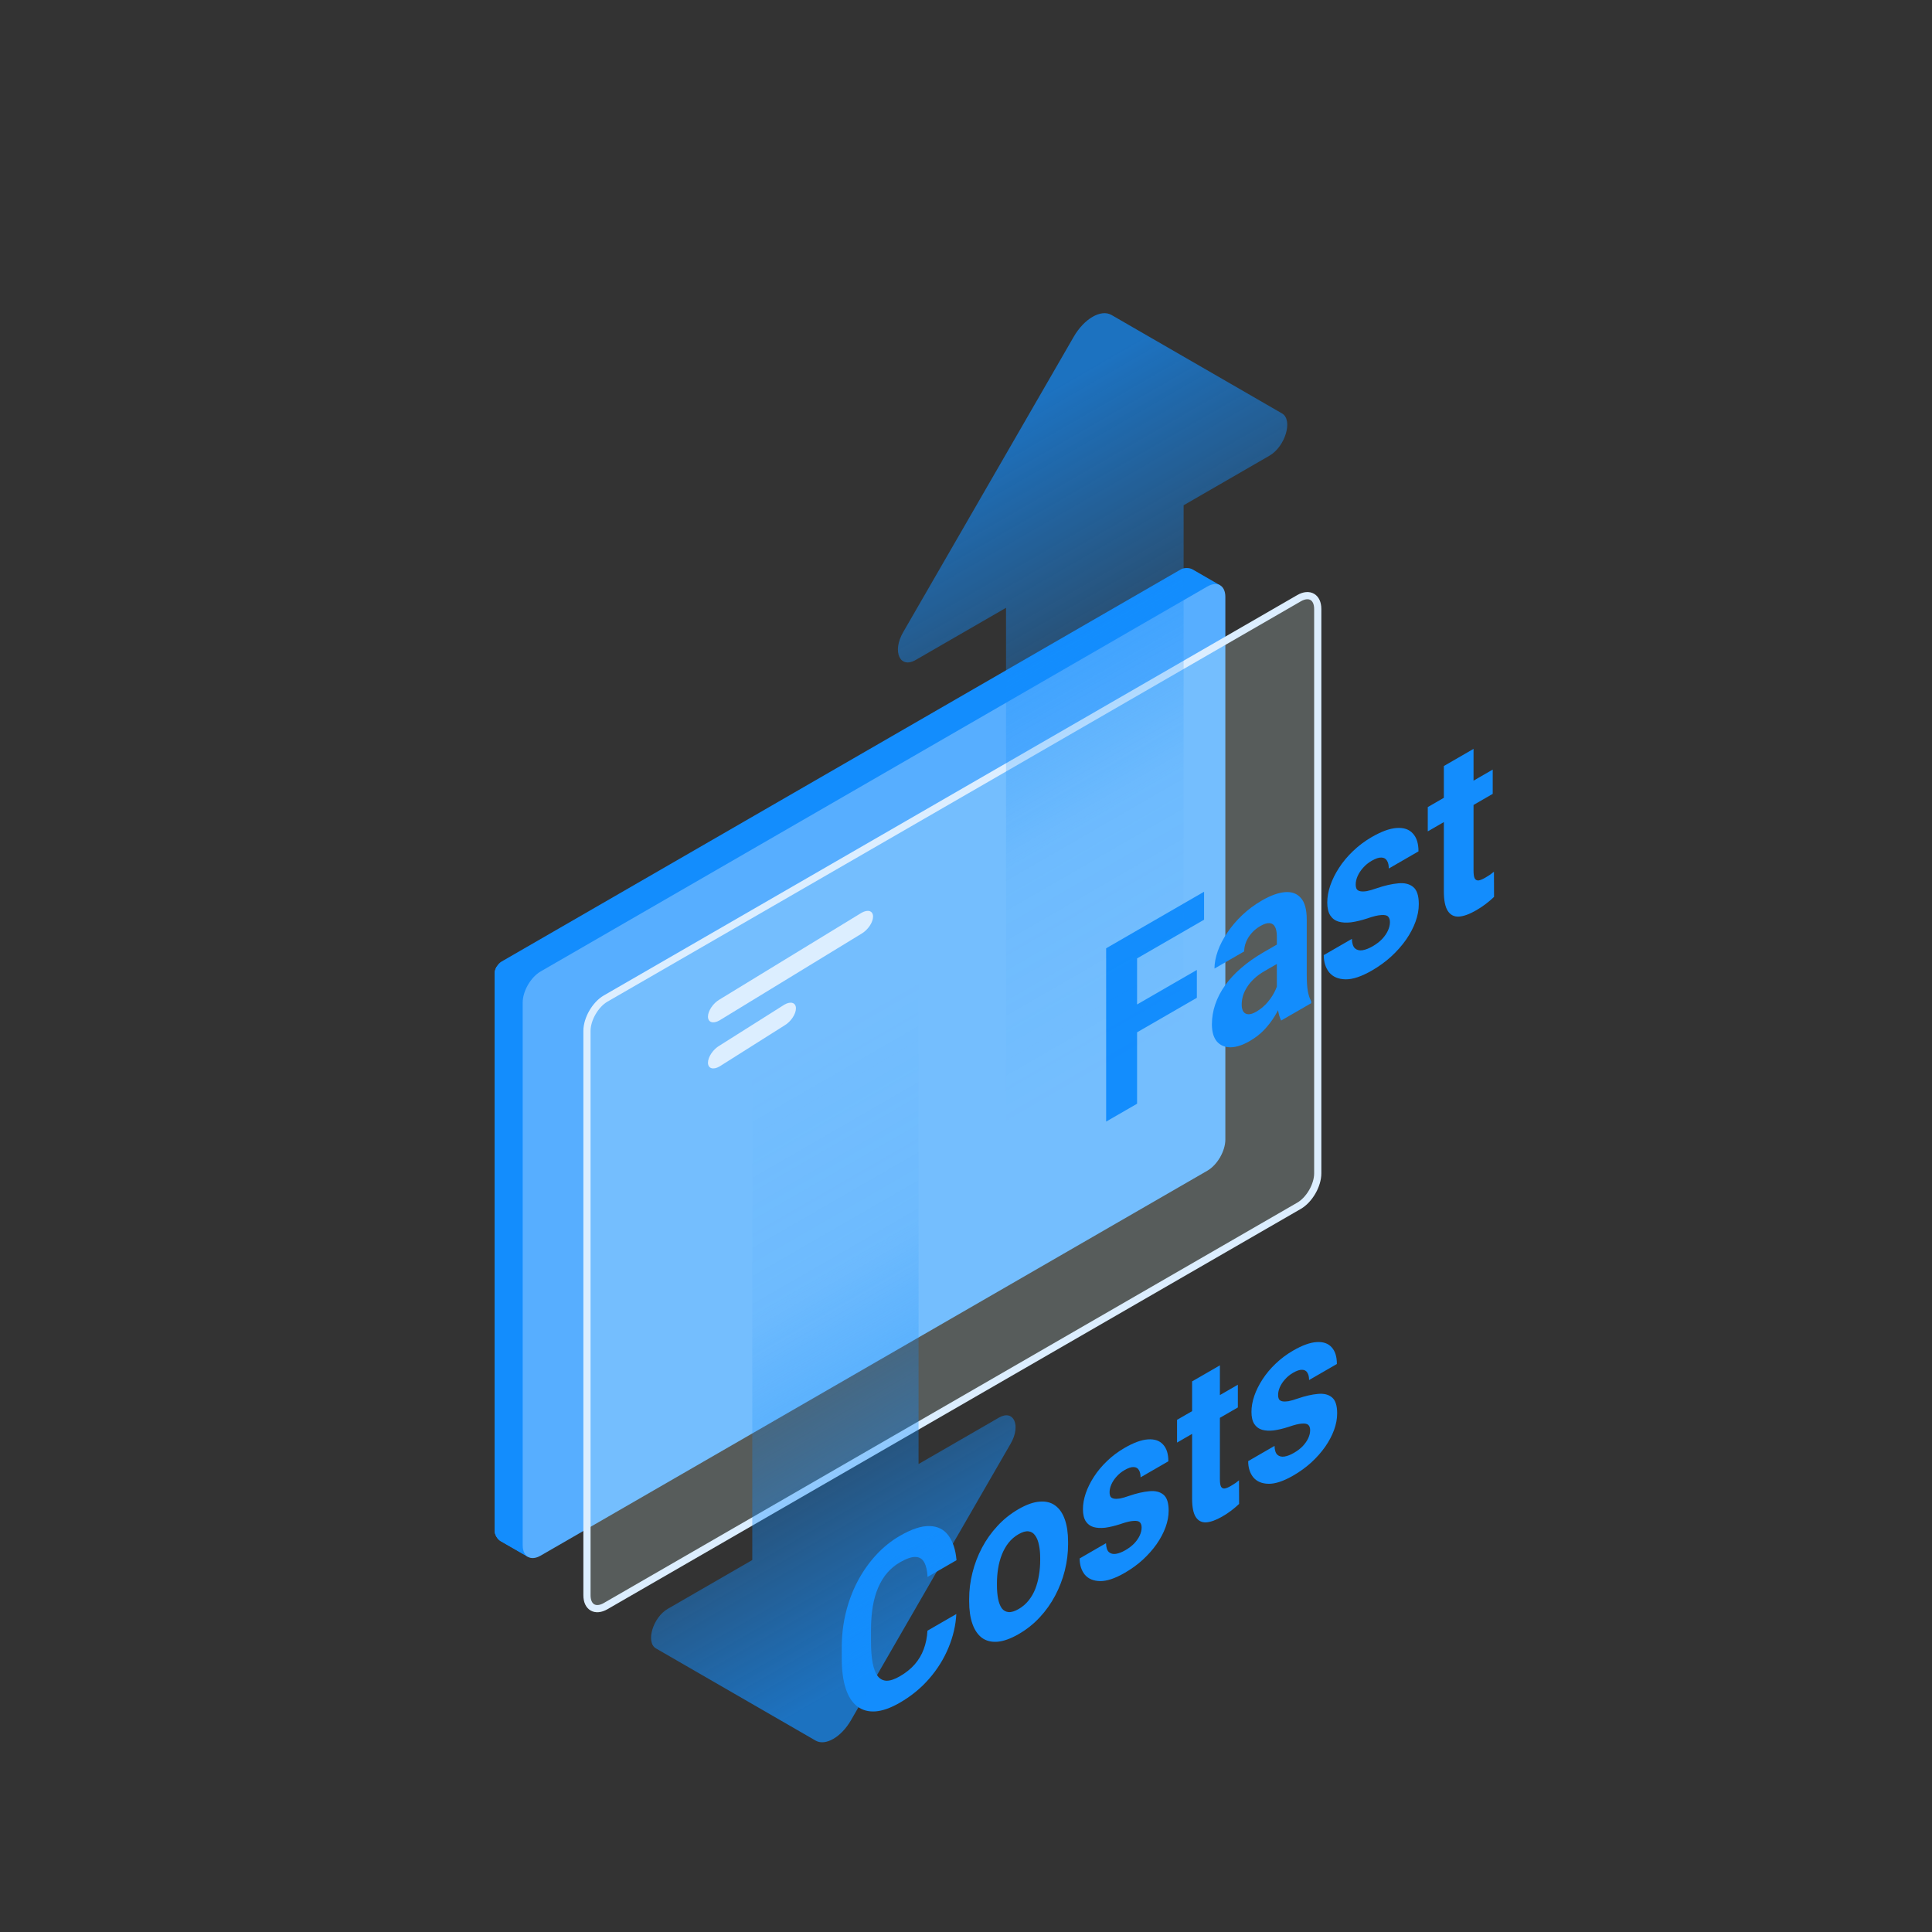 <svg width="500" height="500" viewBox="0 0 500 500" fill="none" xmlns="http://www.w3.org/2000/svg">
<rect x="0" y="0" width="500" height="500" fill="#333333" stroke="none"/>
<path d="M315.758 299.498L142.542 399.473L136.613 402.894L129.54 398.829C128.698 398.327 128 397.128 128 396.143V251.952C128 251.381 128.197 250.752 128.519 250.199C128.859 249.626 129.289 249.143 129.79 248.856L305.567 147.376C306.409 146.875 307.806 146.875 308.665 147.376L315.703 151.441L315.758 299.498Z" fill="#138DFD"/>
<path d="M142.542 258.293V399.473L136.613 402.894L129.54 398.829C128.698 398.327 128 397.128 128 396.143V251.952C128 251.381 128.197 250.752 128.519 250.199L142.542 258.293Z" fill="#138DFD"/>
<path d="M139.925 251.406L312.467 151.787C315.037 150.304 317.12 151.507 317.12 154.473V294.917C317.12 297.882 315.037 301.491 312.467 302.975L139.925 402.593C137.355 404.077 135.272 402.874 135.272 399.907V259.464C135.272 256.497 137.357 252.891 139.925 251.406Z" fill="#57AEFF"/>
<path opacity="0.2" d="M156.744 258.42L336.193 154.814C338.863 153.271 341.031 154.523 341.031 157.607V303.672C341.031 306.756 338.863 310.508 336.193 312.052L156.745 415.657C154.073 417.201 151.907 415.949 151.907 412.863V266.8C151.907 263.714 154.073 259.964 156.744 258.42Z" fill="#E9FFFB"/>
<path d="M156.744 258.42L336.193 154.814C338.863 153.271 341.031 154.523 341.031 157.607V303.672C341.031 306.756 338.863 310.508 336.193 312.052L156.745 415.657C154.073 417.2 151.907 415.949 151.907 412.863V266.8C151.907 263.714 154.073 259.963 156.744 258.42Z" stroke="#DCEEFF" stroke-width="1.862" stroke-miterlimit="10"/>
<path d="M183.222 263.103C183.222 264.595 184.561 265.031 186.212 264.076L222.959 241.635C224.609 240.681 225.948 238.699 225.948 237.208C225.948 235.718 224.609 235.282 222.957 236.236L186.212 258.678C184.561 259.632 183.222 261.613 183.222 263.103Z" fill="#DCEEFF"/>
<path d="M183.222 275.03C183.222 276.52 184.561 276.956 186.212 276.002L203.002 265.397C204.652 264.444 205.991 262.462 205.991 260.972C205.991 259.48 204.652 259.044 203 260L186.212 270.603C184.561 271.557 183.222 273.538 183.222 275.03Z" fill="#DCEEFF"/>
<path d="M386.313 199.17L386.313 205.455L369.505 215.159L369.506 208.875L386.313 199.17ZM373.668 198.247L381.351 193.81L381.35 225.325C381.35 226.29 381.457 226.968 381.67 227.358C381.901 227.738 382.239 227.902 382.684 227.851C383.128 227.779 383.689 227.548 384.365 227.158C384.845 226.88 385.272 226.613 385.645 226.357C386.036 226.069 386.365 225.818 386.632 225.602L386.659 232.117C386.001 232.744 385.289 233.35 384.524 233.935C383.76 234.52 382.915 235.08 381.99 235.614C380.3 236.59 378.824 237.124 377.561 237.216C376.316 237.278 375.356 236.785 374.68 235.737C374.004 234.69 373.667 232.996 373.667 230.654L373.668 198.247Z" fill="#138DFD"/>
<path d="M359.714 238.649C359.714 238.012 359.554 237.529 359.234 237.201C358.914 236.872 358.318 236.744 357.447 236.816C356.593 236.857 355.357 237.16 353.738 237.725C352.28 238.197 350.919 238.521 349.657 238.695C348.412 238.839 347.327 238.777 346.402 238.51C345.495 238.233 344.783 237.699 344.268 236.909C343.752 236.097 343.494 234.983 343.494 233.566C343.494 232.17 343.752 230.706 344.268 229.176C344.802 227.636 345.557 226.111 346.536 224.601C347.532 223.061 348.741 221.613 350.164 220.258C351.605 218.871 353.223 217.66 355.019 216.622C357.527 215.174 359.679 214.394 361.476 214.281C363.29 214.158 364.677 214.63 365.637 215.698C366.615 216.735 367.105 218.28 367.104 220.334L359.421 224.771C359.421 223.908 359.261 223.23 358.941 222.737C358.639 222.214 358.158 221.947 357.5 221.936C356.86 221.895 356.024 222.173 354.993 222.768C354.139 223.261 353.401 223.862 352.778 224.57C352.156 225.259 351.676 225.988 351.338 226.758C351.017 227.497 350.857 228.206 350.857 228.883C350.857 229.397 350.946 229.808 351.124 230.116C351.32 230.393 351.631 230.573 352.058 230.655C352.485 230.737 353.036 230.727 353.712 230.624C354.405 230.49 355.259 230.244 356.273 229.884C358.354 229.176 360.212 228.75 361.849 228.606C363.485 228.441 364.783 228.76 365.744 229.561C366.704 230.341 367.184 231.82 367.184 233.997C367.184 235.475 366.899 236.995 366.33 238.556C365.761 240.117 364.943 241.667 363.876 243.208C362.809 244.728 361.528 246.176 360.034 247.552C358.558 248.897 356.895 250.103 355.045 251.171C352.359 252.722 350.083 253.482 348.215 253.451C346.366 253.41 344.961 252.815 344 251.665C343.058 250.484 342.587 248.99 342.587 247.182L349.87 242.977C349.905 244.168 350.172 244.99 350.67 245.442C351.186 245.883 351.835 246.042 352.618 245.919C353.418 245.786 354.28 245.452 355.205 244.918C356.201 244.343 357.028 243.711 357.686 243.023C358.345 242.315 358.843 241.596 359.18 240.867C359.536 240.107 359.714 239.367 359.714 238.649Z" fill="#138DFD"/>
<path d="M330.448 257.241L330.449 242.393C330.449 241.325 330.297 240.498 329.995 239.913C329.693 239.307 329.221 238.973 328.581 238.912C327.959 238.84 327.15 239.092 326.154 239.667C325.3 240.16 324.562 240.76 323.939 241.469C323.317 242.157 322.836 242.917 322.499 243.749C322.161 244.56 321.992 245.386 321.992 246.228L314.308 250.665C314.308 249.248 314.593 247.738 315.162 246.136C315.731 244.534 316.558 242.937 317.643 241.346C318.728 239.734 320.018 238.219 321.512 236.802C323.023 235.374 324.713 234.122 326.581 233.043C328.822 231.749 330.814 231.03 332.556 230.887C334.299 230.743 335.669 231.246 336.665 232.396C337.679 233.536 338.185 235.4 338.185 237.987L338.185 252.25C338.185 254.078 338.283 255.521 338.478 256.579C338.674 257.616 338.958 258.458 339.332 259.105L339.332 259.628L331.568 264.111C331.195 263.423 330.91 262.458 330.715 261.215C330.537 259.942 330.448 258.617 330.448 257.241ZM331.462 243.871L331.515 248.862L327.22 251.342C326.206 251.927 325.326 252.569 324.579 253.268C323.832 253.966 323.218 254.7 322.738 255.47C322.258 256.22 321.902 256.98 321.671 257.75C321.458 258.51 321.351 259.27 321.351 260.03C321.351 260.789 321.502 261.39 321.804 261.832C322.107 262.253 322.542 262.473 323.112 262.494C323.681 262.494 324.348 262.273 325.112 261.832C326.268 261.164 327.273 260.317 328.127 259.29C328.981 258.263 329.639 257.226 330.101 256.179C330.582 255.121 330.831 254.238 330.848 253.529L332.876 256.117C332.591 257.123 332.2 258.222 331.702 259.413C331.222 260.594 330.608 261.801 329.861 263.033C329.114 264.245 328.216 265.41 327.166 266.529C326.117 267.628 324.872 268.593 323.431 269.425C321.6 270.483 319.937 271.022 318.443 271.043C316.966 271.033 315.793 270.529 314.921 269.533C314.068 268.507 313.641 267.028 313.641 265.097C313.641 263.352 313.925 261.637 314.495 259.953C315.064 258.269 315.9 256.646 317.003 255.085C318.123 253.494 319.519 251.979 321.191 250.541C322.863 249.083 324.802 247.717 327.007 246.444L331.462 243.871Z" fill="#138DFD"/>
<path d="M294.274 240.792L294.272 285.645L286.269 290.266L286.27 245.413L294.274 240.792ZM309.747 251.019L309.746 258.227L292.085 268.425L292.086 261.216L309.747 251.019ZM311.615 230.779L311.614 238.018L292.086 249.294L292.086 242.055L311.615 230.779Z" fill="#138DFD"/>
<path fill-rule="evenodd" clip-rule="evenodd" d="M233.738 163.611C230.842 168.626 232.892 173.159 236.987 170.795L260.361 157.299L260.356 299.921C260.356 302.852 262.414 304.04 264.952 302.574L301.719 281.346C304.257 279.88 306.315 276.315 306.315 273.384L306.32 130.763L328.537 117.935C332.632 115.57 334.683 108.669 331.788 106.997L287.639 81.508C284.947 79.954 280.582 82.475 277.889 87.138L233.738 163.611Z" fill="url(#paint0_linear_1_1819)"/>
<path d="M339.063 370.146C339.063 369.55 338.914 369.098 338.614 368.791C338.314 368.483 337.756 368.363 336.94 368.43C336.141 368.469 334.984 368.752 333.468 369.281C332.103 369.724 330.829 370.026 329.647 370.19C328.481 370.325 327.466 370.267 326.6 370.017C325.75 369.757 325.084 369.257 324.602 368.517C324.119 367.758 323.877 366.715 323.877 365.388C323.877 364.08 324.119 362.71 324.602 361.278C325.101 359.836 325.809 358.408 326.725 356.995C327.657 355.552 328.79 354.197 330.122 352.928C331.471 351.63 332.986 350.495 334.668 349.524C337.016 348.168 339.031 347.438 340.713 347.332C342.411 347.216 343.71 347.659 344.609 348.658C345.525 349.629 345.983 351.076 345.983 352.999L338.789 357.153C338.789 356.345 338.639 355.711 338.339 355.249C338.056 354.759 337.607 354.509 336.991 354.499C336.391 354.461 335.609 354.721 334.643 355.278C333.844 355.74 333.152 356.302 332.57 356.966C331.987 357.61 331.537 358.292 331.221 359.013C330.921 359.706 330.771 360.369 330.771 361.004C330.771 361.484 330.854 361.869 331.021 362.157C331.204 362.417 331.495 362.585 331.895 362.662C332.295 362.739 332.811 362.729 333.444 362.633C334.093 362.508 334.892 362.277 335.842 361.941C337.79 361.277 339.53 360.878 341.062 360.744C342.594 360.59 343.809 360.888 344.709 361.638C345.608 362.368 346.057 363.753 346.057 365.791C346.057 367.175 345.791 368.598 345.258 370.06C344.725 371.521 343.959 372.973 342.96 374.415C341.961 375.838 340.762 377.193 339.363 378.482C337.981 379.741 336.424 380.871 334.692 381.871C332.178 383.323 330.046 384.034 328.298 384.005C326.566 383.967 325.25 383.409 324.351 382.333C323.469 381.227 323.028 379.828 323.028 378.136L329.847 374.199C329.88 375.314 330.13 376.083 330.596 376.506C331.079 376.92 331.686 377.069 332.419 376.953C333.168 376.828 333.976 376.516 334.842 376.016C335.775 375.477 336.549 374.886 337.165 374.242C337.781 373.579 338.247 372.906 338.564 372.223C338.897 371.512 339.063 370.819 339.063 370.146Z" fill="#138DFD"/>
<path d="M320.355 358.365L320.355 364.249L304.619 373.335L304.619 367.451L320.355 358.365ZM308.516 357.5L315.71 353.347L315.709 382.853C315.709 383.756 315.809 384.391 316.009 384.756C316.225 385.112 316.541 385.266 316.958 385.218C317.374 385.15 317.898 384.934 318.531 384.569C318.981 384.309 319.38 384.059 319.73 383.819C320.097 383.55 320.405 383.314 320.654 383.112L320.679 389.212C320.063 389.799 319.397 390.366 318.681 390.914C317.965 391.462 317.174 391.986 316.308 392.486C314.726 393.399 313.344 393.899 312.162 393.986C310.996 394.044 310.097 393.582 309.464 392.602C308.831 391.621 308.515 390.035 308.515 387.843L308.516 357.5Z" fill="#138DFD"/>
<path d="M295.452 395.327C295.452 394.731 295.302 394.279 295.002 393.972C294.703 393.664 294.145 393.544 293.329 393.611C292.53 393.65 291.372 393.933 289.857 394.462C288.492 394.904 287.218 395.207 286.036 395.371C284.87 395.505 283.854 395.448 282.988 395.198C282.139 394.938 281.473 394.438 280.99 393.698C280.507 392.939 280.266 391.895 280.266 390.569C280.266 389.261 280.507 387.891 280.99 386.459C281.49 385.016 282.198 383.589 283.114 382.175C284.046 380.733 285.179 379.378 286.511 378.109C287.859 376.811 289.375 375.676 291.057 374.705C293.405 373.349 295.419 372.619 297.101 372.513C298.8 372.397 300.099 372.84 300.998 373.839C301.914 374.81 302.371 376.257 302.371 378.18L295.178 382.334C295.178 381.526 295.028 380.892 294.728 380.43C294.445 379.94 293.996 379.69 293.379 379.68C292.78 379.642 291.997 379.901 291.032 380.459C290.232 380.921 289.541 381.483 288.958 382.146C288.376 382.791 287.926 383.473 287.609 384.194C287.31 384.887 287.16 385.55 287.16 386.184C287.16 386.665 287.243 387.05 287.41 387.338C287.593 387.598 287.884 387.766 288.284 387.843C288.683 387.92 289.2 387.91 289.832 387.814C290.482 387.689 291.281 387.458 292.23 387.122C294.178 386.458 295.919 386.059 297.451 385.925C298.982 385.771 300.198 386.069 301.097 386.819C301.996 387.549 302.446 388.934 302.446 390.972C302.446 392.356 302.179 393.779 301.646 395.241C301.114 396.702 300.348 398.154 299.348 399.596C298.349 401.019 297.15 402.374 295.751 403.663C294.369 404.922 292.812 406.052 291.081 407.052C288.566 408.504 286.435 409.215 284.686 409.186C282.955 409.148 281.639 408.59 280.74 407.514C279.857 406.408 279.416 405.009 279.416 403.317L286.235 399.38C286.269 400.495 286.518 401.264 286.984 401.687C287.467 402.101 288.075 402.25 288.808 402.134C289.557 402.009 290.365 401.697 291.231 401.197C292.163 400.658 292.937 400.067 293.554 399.423C294.17 398.76 294.636 398.087 294.952 397.404C295.285 396.692 295.452 396 295.452 395.327Z" fill="#138DFD"/>
<path d="M250.817 414.437L250.817 413.831C250.817 411.543 251.1 409.274 251.667 407.024C252.233 404.755 253.057 402.597 254.14 400.549C255.222 398.501 256.554 396.626 258.136 394.925C259.718 393.204 261.533 391.752 263.581 390.569C265.629 389.387 267.453 388.738 269.051 388.622C270.65 388.488 271.99 388.819 273.073 389.617C274.172 390.406 275.004 391.607 275.57 393.222C276.136 394.818 276.419 396.76 276.419 399.049L276.419 399.654C276.419 401.923 276.136 404.192 275.57 406.461C275.004 408.711 274.171 410.874 273.072 412.951C271.99 414.999 270.657 416.873 269.075 418.575C267.493 420.277 265.678 421.719 263.63 422.902C261.582 424.084 259.759 424.743 258.16 424.878C256.578 425.003 255.238 424.671 254.139 423.883C253.056 423.066 252.232 421.859 251.666 420.263C251.1 418.648 250.817 416.706 250.817 414.437ZM258.011 409.678L258.011 410.283C258.011 411.591 258.111 412.754 258.31 413.773C258.51 414.792 258.826 415.61 259.259 416.225C259.709 416.811 260.292 417.138 261.008 417.205C261.724 417.273 262.598 417.008 263.63 416.412C264.63 415.835 265.487 415.1 266.203 414.206C266.919 413.311 267.494 412.316 267.927 411.22C268.36 410.105 268.676 408.923 268.876 407.673C269.092 406.413 269.201 405.13 269.201 403.822L269.201 403.217C269.201 401.947 269.093 400.818 268.876 399.828C268.676 398.808 268.352 397.996 267.902 397.39C267.469 396.756 266.895 396.395 266.179 396.309C265.463 396.222 264.597 396.472 263.581 397.059C262.565 397.645 261.699 398.395 260.983 399.309C260.284 400.212 259.709 401.236 259.26 402.38C258.827 403.496 258.51 404.678 258.311 405.928C258.111 407.159 258.011 408.409 258.011 409.678Z" fill="#138DFD"/>
<path d="M240.026 422.023L247.494 417.711C247.345 420.624 246.67 423.523 245.471 426.407C244.289 429.282 242.632 431.95 240.5 434.411C238.385 436.863 235.838 438.949 232.857 440.67C230.526 442.016 228.436 442.761 226.588 442.906C224.739 443.031 223.157 442.598 221.842 441.608C220.543 440.608 219.552 439.065 218.87 436.979C218.187 434.892 217.846 432.311 217.846 429.235L217.846 426.321C217.846 423.245 218.196 420.264 218.895 417.38C219.611 414.467 220.627 411.756 221.943 409.247C223.275 406.728 224.865 404.463 226.714 402.454C228.562 400.445 230.627 398.781 232.908 397.464C235.939 395.714 238.495 394.873 240.576 394.94C242.675 394.998 244.298 395.81 245.447 397.377C246.613 398.935 247.312 401.069 247.545 403.78L240.052 408.107C239.968 406.463 239.677 405.198 239.177 404.314C238.678 403.41 237.92 402.954 236.905 402.944C235.905 402.906 234.573 403.367 232.908 404.329C231.659 405.05 230.569 405.949 229.636 407.025C228.703 408.102 227.921 409.371 227.288 410.833C226.655 412.294 226.181 413.953 225.864 415.808C225.564 417.635 225.414 419.663 225.414 421.894L225.414 424.865C225.414 427.037 225.556 428.869 225.839 430.359C226.122 431.83 226.555 432.965 227.137 433.762C227.737 434.532 228.503 434.935 229.435 434.974C230.384 434.983 231.525 434.604 232.857 433.834C234.422 432.931 235.713 431.897 236.729 430.734C237.745 429.57 238.519 428.268 239.052 426.825C239.601 425.374 239.926 423.773 240.026 422.023Z" fill="#138DFD"/>
<path fill-rule="evenodd" clip-rule="evenodd" d="M169.762 426.61C167.052 425.045 168.972 418.583 172.806 416.37L194.69 403.734L194.694 270.203C194.694 267.458 196.621 264.121 198.998 262.749L233.421 242.873C235.797 241.501 237.724 242.613 237.724 245.358L237.72 378.889L258.52 366.879C262.354 364.665 264.274 368.909 261.563 373.605L220.226 445.203C217.705 449.57 213.618 451.93 211.097 450.474L169.762 426.61Z" fill="url(#paint1_linear_1_1819)"/>
<defs>
<linearGradient id="paint0_linear_1_1819" x1="283.341" y1="94.274" x2="363.198" y2="232.58" gradientUnits="userSpaceOnUse">
<stop stop-color="#138DFD" stop-opacity="0.7"/>
<stop offset="0.641" stop-color="#138DFD" stop-opacity="0.067"/>
<stop offset="1" stop-color="#138DFD" stop-opacity="0"/>
</linearGradient>
<linearGradient id="paint1_linear_1_1819" x1="216.202" y1="437.897" x2="141.435" y2="308.407" gradientUnits="userSpaceOnUse">
<stop stop-color="#138DFD" stop-opacity="0.7"/>
<stop offset="0.641" stop-color="#138DFD" stop-opacity="0.067"/>
<stop offset="1" stop-color="#138DFD" stop-opacity="0"/>
</linearGradient>
</defs>
</svg>
